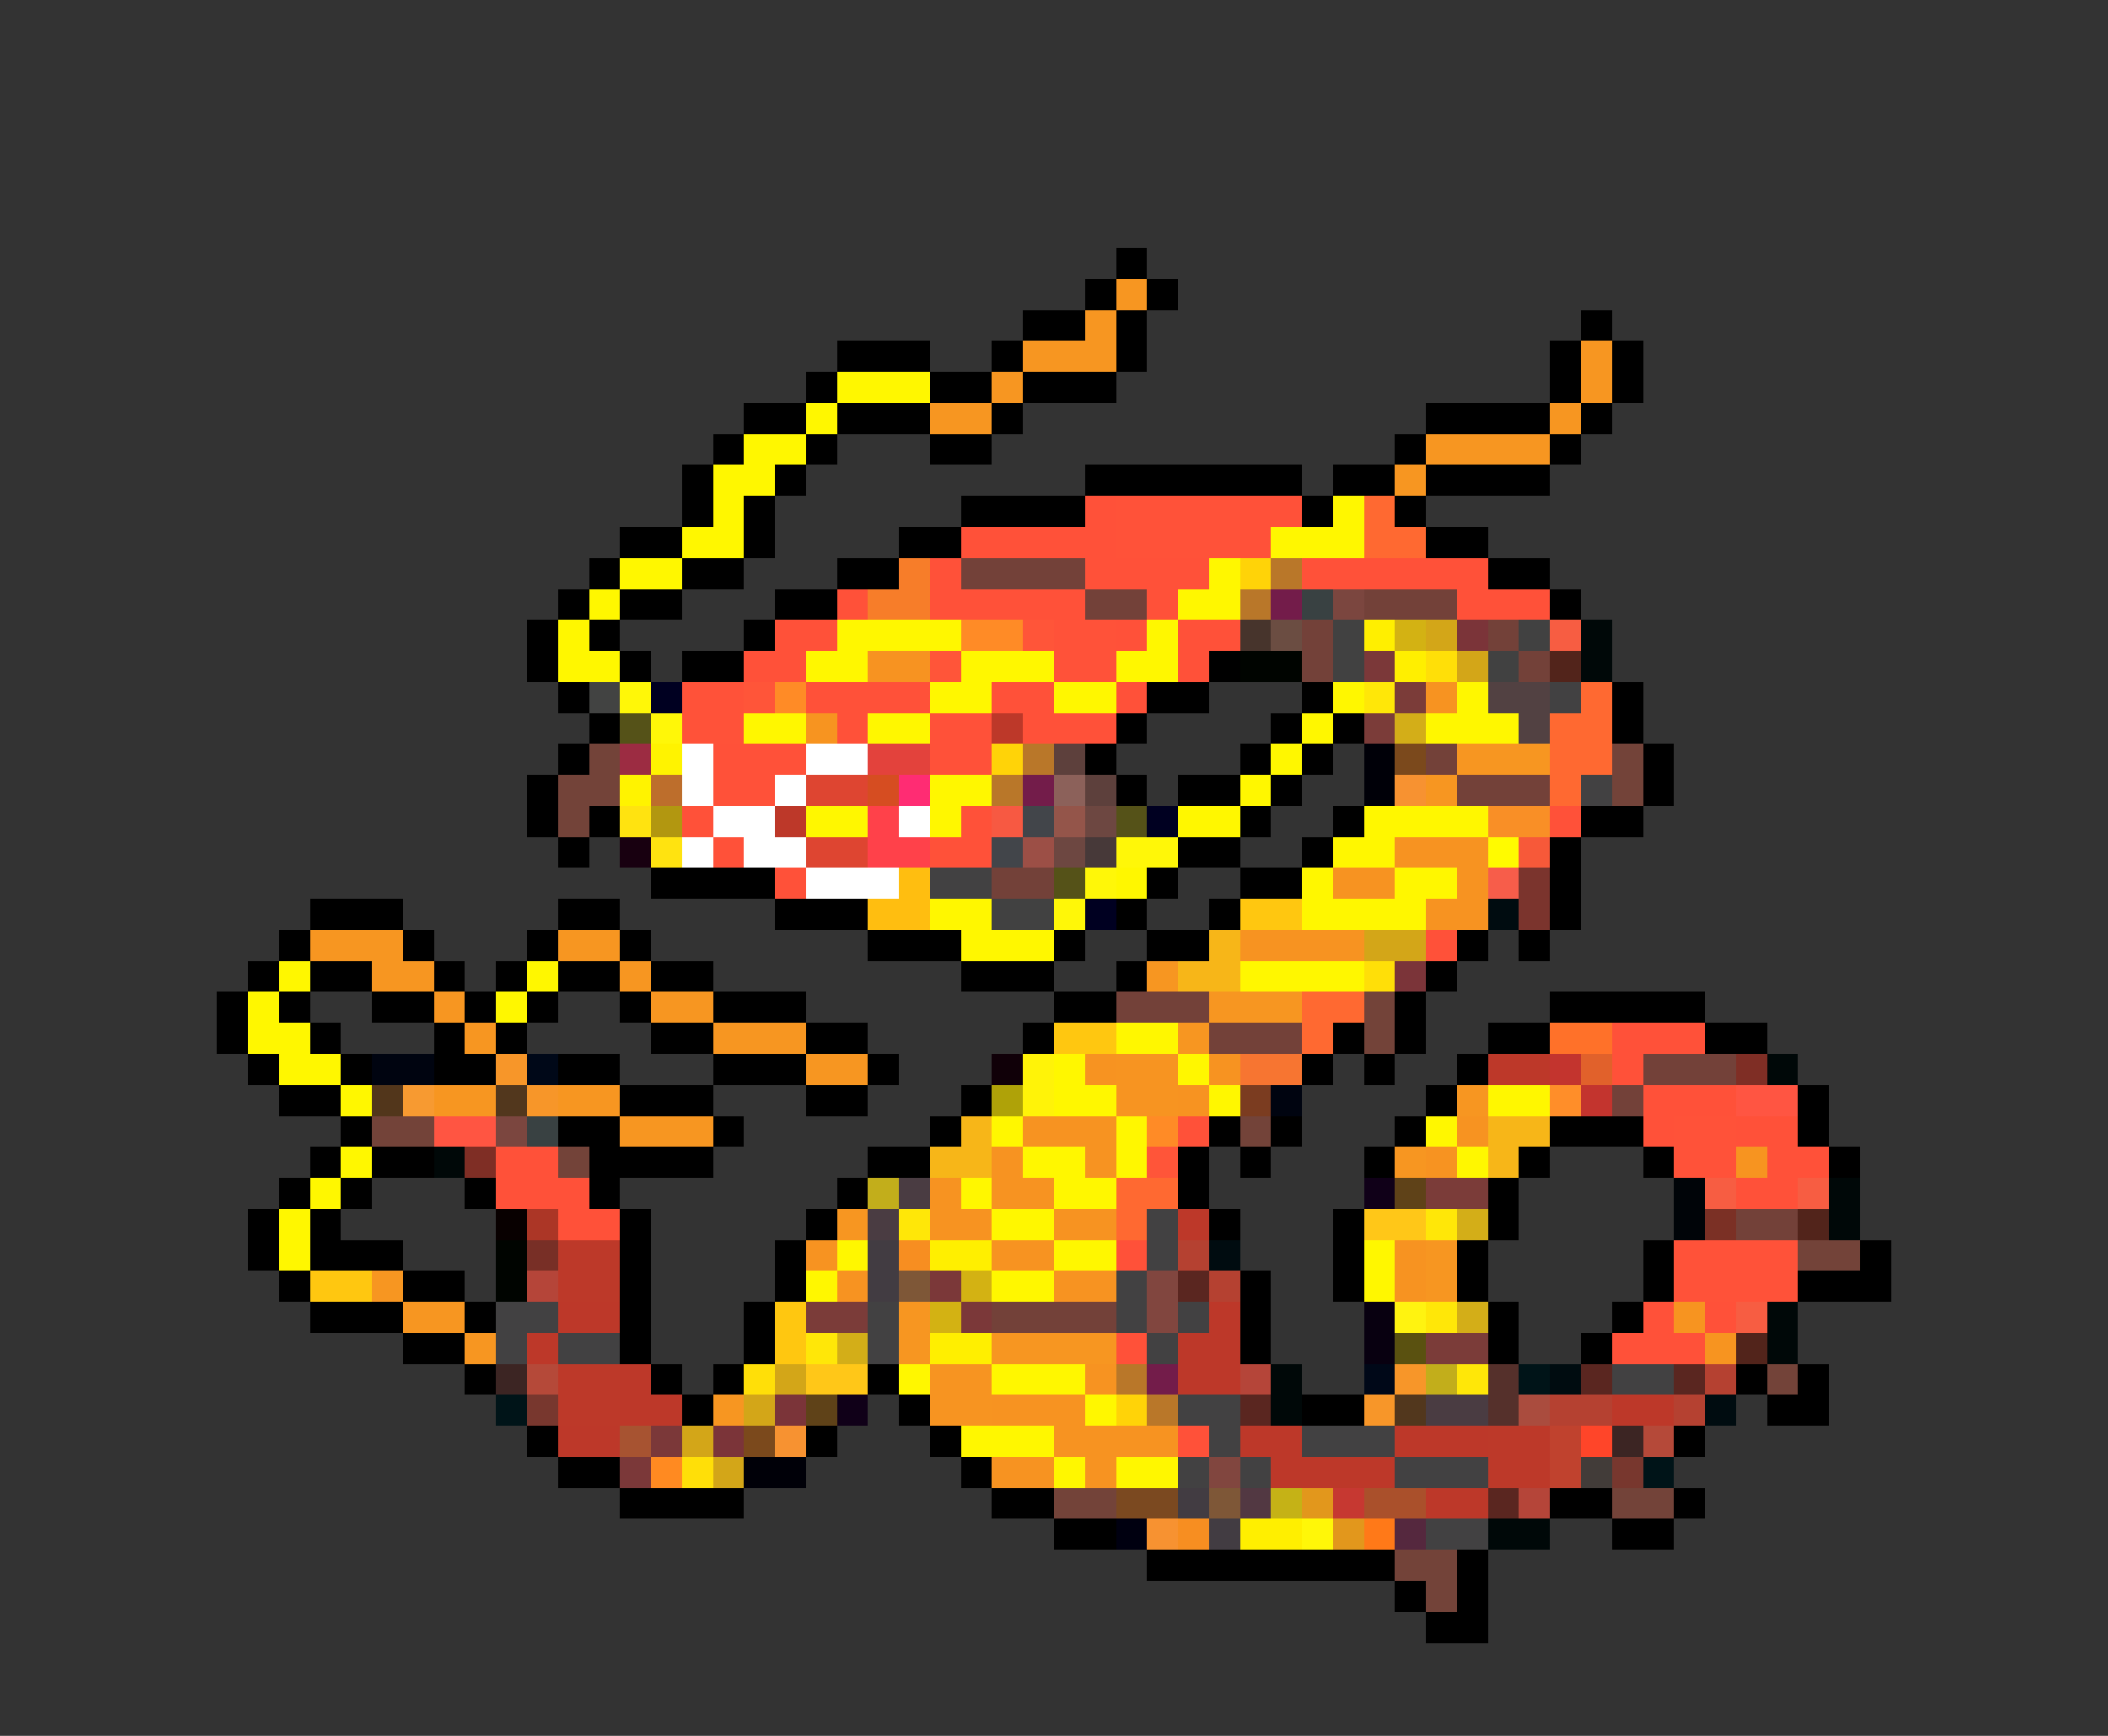 <svg xmlns="http://www.w3.org/2000/svg" viewBox="0 -0.5 68 56" shape-rendering="crispEdges">
<rect x="0" y="-0.5" width="68" height="56" fill="#333333" stroke="none"/>
<path stroke="#000000" d="M36 8h1M35 9h1M37 9h1M33 10h2M36 10h1M51 10h1M27 11h3M32 11h1M36 11h1M50 11h1M52 11h1M26 12h1M30 12h2M33 12h3M50 12h1M52 12h1M24 13h2M27 13h3M32 13h1M46 13h4M51 13h1M23 14h1M26 14h1M30 14h2M45 14h1M50 14h1M22 15h1M25 15h1M35 15h7M43 15h2M46 15h4M22 16h1M24 16h1M31 16h4M42 16h1M45 16h1M20 17h2M24 17h1M29 17h2M46 17h2M19 18h1M22 18h2M27 18h2M48 18h2M18 19h1M20 19h2M25 19h2M50 19h1M17 20h1M19 20h1M24 20h1M17 21h1M20 21h1M22 21h2M39 21h1M18 22h1M37 22h2M42 22h1M52 22h1M19 23h1M36 23h1M41 23h1M43 23h1M52 23h1M18 24h1M35 24h1M40 24h1M42 24h1M53 24h1M17 25h1M36 25h1M38 25h2M41 25h1M53 25h1M17 26h1M19 26h1M40 26h1M43 26h1M51 26h2M18 27h1M38 27h2M42 27h1M50 27h1M21 28h4M37 28h1M40 28h2M50 28h1M10 29h3M18 29h2M25 29h3M36 29h1M39 29h1M50 29h1M9 30h1M13 30h1M17 30h1M20 30h1M28 30h3M34 30h1M37 30h2M47 30h1M49 30h1M8 31h1M10 31h2M14 31h1M16 31h1M18 31h2M21 31h2M31 31h3M36 31h1M46 31h1M7 32h1M9 32h1M12 32h2M15 32h1M17 32h1M20 32h1M23 32h3M34 32h2M45 32h1M50 32h5M7 33h1M10 33h1M14 33h1M16 33h1M21 33h2M26 33h2M33 33h1M43 33h1M45 33h1M48 33h2M55 33h2M8 34h1M11 34h1M14 34h2M18 34h2M23 34h3M28 34h1M42 34h1M44 34h1M47 34h1M9 35h2M20 35h3M26 35h2M31 35h1M46 35h1M58 35h1M11 36h1M18 36h2M23 36h1M30 36h1M39 36h1M41 36h1M45 36h1M50 36h3M58 36h1M10 37h1M12 37h2M19 37h4M28 37h2M38 37h1M40 37h1M44 37h1M49 37h1M53 37h1M59 37h1M9 38h1M11 38h1M15 38h1M19 38h1M27 38h1M38 38h1M48 38h1M8 39h1M10 39h1M20 39h1M26 39h1M39 39h1M43 39h1M48 39h1M8 40h1M10 40h3M20 40h1M25 40h1M43 40h1M47 40h1M53 40h1M60 40h1M9 41h1M13 41h2M20 41h1M25 41h1M40 41h1M43 41h1M47 41h1M53 41h1M58 41h3M10 42h3M15 42h1M20 42h1M24 42h1M40 42h1M48 42h1M52 42h1M13 43h2M20 43h1M24 43h1M40 43h1M48 43h1M51 43h1M15 44h1M21 44h1M23 44h1M28 44h1M56 44h1M58 44h1M22 45h1M29 45h1M42 45h2M57 45h2M17 46h1M26 46h1M30 46h1M54 46h1M18 47h2M31 47h1M20 48h4M32 48h2M50 48h2M54 48h1M34 49h2M52 49h2M37 50h8M47 50h1M45 51h1M47 51h1M46 52h2" />
<path stroke="#f79621" d="M36 9h1M35 10h1M33 11h3M51 11h1M32 12h1M51 12h1M30 13h2M50 13h1M46 14h4M45 15h1M47 24h3M46 25h1M10 30h3M18 30h2M12 31h2M20 31h1M37 31h1M14 32h1M21 32h2M39 32h3M15 33h1M23 33h3M38 33h1M26 34h2M14 35h2M18 35h2M47 35h1M20 36h3M45 37h1M27 39h1M46 40h1M12 41h1M46 41h1M13 42h2M29 42h1M15 43h1M29 43h1M32 43h4M23 45h1" />
<path stroke="#fff700" d="M27 12h3M26 13h1M24 14h2M23 15h2M23 16h1M43 16h1M22 17h2M41 17h3M20 18h2M39 18h1M19 19h1M38 19h2M18 20h1M27 20h4M37 20h1M18 21h2M26 21h2M31 21h3M36 21h2M30 22h2M34 22h2M43 22h1M47 22h1M24 23h2M28 23h2M42 23h1M46 23h3M41 24h1M30 25h2M40 25h1M26 26h2M30 26h1M38 26h2M44 26h4M43 27h2M36 28h1M42 28h1M45 28h2M30 29h2M42 29h4M31 30h3M9 31h1M17 31h1M40 31h4M8 32h1M16 32h1M8 33h2M36 33h2M9 34h2M34 34h1M38 34h1M11 35h1M34 35h2M39 35h1M48 35h2M32 36h1M36 36h1M46 36h1M11 37h1M33 37h2M36 37h1M47 37h1M10 38h1M31 38h1M34 38h2M9 39h1M32 39h2M9 40h1M27 40h1M34 40h2M44 40h1M26 41h1M32 41h2M44 41h1M29 44h1M32 44h3M35 45h1M31 46h3M34 47h1M36 47h2" />
<path stroke="#ff5139" d="M35 16h1M40 16h2M31 17h5M40 17h1M30 18h1M35 18h4M42 18h6M27 19h1M30 19h5M37 19h1M47 19h3M25 20h2M36 20h1M38 20h2M24 21h2M38 21h1M26 22h4M32 22h2M36 22h1M27 23h1M30 23h2M33 23h3M23 24h3M30 24h2M23 25h2M22 26h1M31 26h1M50 26h1M23 27h1M30 27h2M25 28h1M46 30h1M52 33h3M52 34h1M53 35h3M38 36h1M53 36h1M56 36h2M16 37h2M57 37h2M16 38h3M56 38h2M18 39h2M36 40h1M53 42h1M55 42h1M36 43h1M52 43h3M38 46h1" />
<path stroke="#ff5239" d="M36 16h4M36 17h4M34 20h2M34 21h2M22 22h2M22 23h2M54 36h2M54 37h2M54 40h4M54 41h4" />
<path stroke="#ff6931" d="M44 16h1M44 17h2M51 22h1M50 23h2M50 24h2M50 25h1M42 32h2M42 33h1M36 38h2M36 39h1" />
<path stroke="#f77d29" d="M29 18h1M28 19h2" />
<path stroke="#734139" d="M31 18h4M35 19h2M44 19h3M42 20h1M48 20h1M42 21h1M49 21h1M46 24h1M47 25h3M32 28h2M36 32h3M39 33h3M53 34h3M52 35h1M56 39h2M32 42h4" />
<path stroke="#ffd308" d="M40 18h1M32 24h1M36 45h1" />
<path stroke="#b97729" d="M41 18h1M40 19h1M33 24h1M32 25h1M36 44h1M37 45h1" />
<path stroke="#731c4a" d="M41 19h1M33 25h1M37 44h1" />
<path stroke="#394142" d="M42 19h1M17 36h1" />
<path stroke="#7b463f" d="M43 19h1M16 36h1" />
<path stroke="#ff8b26" d="M31 20h2M25 22h1M37 36h1" />
<path stroke="#ff5539" d="M33 20h1M30 21h1M24 22h1M37 37h1" />
<path stroke="#47342c" d="M40 20h1" />
<path stroke="#6b4d42" d="M41 20h1" />
<path stroke="#414141" d="M43 20h1M49 20h1M43 21h1M48 21h1M32 29h2" />
<path stroke="#ffef00" d="M44 20h1M45 21h1M30 40h2M30 43h2M40 49h2" />
<path stroke="#d3b213" d="M45 20h1M31 41h1M30 42h1" />
<path stroke="#d3a618" d="M46 20h1M47 21h1M44 30h2M25 44h1M24 45h1M22 46h1M23 47h1" />
<path stroke="#7b3439" d="M47 20h1M45 31h1M25 45h1M23 46h1" />
<path stroke="#f75d42" d="M50 20h1M55 38h1M58 38h1M56 42h1" />
<path stroke="#000808" d="M51 20h1M51 21h1M57 34h1M14 37h1M59 38h1M59 39h1M57 42h1M57 43h1M41 44h1M41 45h1M48 49h2" />
<path stroke="#f79321" d="M28 21h2M46 22h1M45 27h3M43 28h2M47 28h1M46 29h2M40 30h4M35 34h1M39 34h1M38 35h1M33 36h3M47 36h1M32 37h1M35 37h1M46 37h1M30 38h1M32 38h2M30 39h2M34 39h2M26 40h1M32 40h2M45 40h1M27 41h1M34 41h2M45 41h1M35 44h1M32 45h3M34 46h4M32 47h2M35 47h1" />
<path stroke="#000400" d="M40 21h2M16 40h1M16 41h1" />
<path stroke="#7b3839" d="M44 21h1M30 41h1M31 42h1M21 46h1M20 47h1" />
<path stroke="#ffdf08" d="M46 21h1M44 31h1M24 44h1M22 47h1" />
<path stroke="#52241b" d="M50 21h1M58 39h1M56 43h1" />
<path stroke="#424342" d="M19 22h1" />
<path stroke="#fff708" d="M20 22h1M21 23h1M36 27h2M35 28h1M34 29h1M42 49h1" />
<path stroke="#000021" d="M21 22h1M37 26h1M35 29h1" />
<path stroke="#ffe708" d="M44 22h1M29 39h1M46 39h1M46 42h1M26 43h1M47 44h1" />
<path stroke="#7b3c39" d="M45 22h1M44 23h1M46 38h2M26 42h2M46 43h2" />
<path stroke="#524142" d="M48 22h2M49 23h1" />
<path stroke="#424142" d="M50 22h1M51 25h1M30 28h2M37 39h1M37 40h1M36 41h1M16 42h2M28 42h1M36 42h1M38 42h1M16 43h1M18 43h2M28 43h1M37 43h1M52 44h2M38 45h2M39 46h1M42 46h3M38 47h1M40 47h1M45 47h3M46 49h2" />
<path stroke="#555218" d="M20 23h1M36 26h1M34 28h1" />
<path stroke="#f79420" d="M26 23h1M56 37h1M54 42h1M55 43h1" />
<path stroke="#bd3829" d="M32 23h1M25 26h1M48 34h2M38 39h1M18 42h2M39 42h1M17 43h1M38 43h2M20 44h1M38 44h2M20 45h2M52 45h2M18 46h2M40 46h2M45 46h3M41 47h4M46 48h2" />
<path stroke="#d3ae18" d="M45 23h1M47 39h1M47 42h1M27 43h1" />
<path stroke="#734339" d="M19 24h1M52 24h1M18 25h2M52 25h1M18 26h1M44 32h1M44 33h1M12 36h2M40 36h1M18 37h1M58 40h2M57 44h1M34 48h2M52 48h2M45 50h2M46 51h1" />
<path stroke="#9c2c42" d="M20 24h1" />
<path stroke="#fff300" d="M21 24h1M20 25h1" />
<path stroke="#ffffff" d="M22 24h1M26 24h2M22 25h1M25 25h1M23 26h2M29 26h1M22 27h1M24 27h2M26 28h3" />
<path stroke="#e3423c" d="M28 24h2" />
<path stroke="#5d403c" d="M34 24h1M35 25h1" />
<path stroke="#000008" d="M44 24h1M44 25h1M24 47h2" />
<path stroke="#7b491c" d="M45 24h1M24 46h1" />
<path stroke="#bd6e2c" d="M21 25h1" />
<path stroke="#de4531" d="M26 25h2M26 27h2" />
<path stroke="#d64d21" d="M28 25h1" />
<path stroke="#ff2c73" d="M29 25h1" />
<path stroke="#8c615a" d="M34 25h1" />
<path stroke="#f79231" d="M45 25h1M25 46h1M37 49h1" />
<path stroke="#ffe310" d="M20 26h1M21 27h1" />
<path stroke="#b29710" d="M21 26h1" />
<path stroke="#ff414a" d="M28 26h1M28 27h2" />
<path stroke="#f75942" d="M32 26h1" />
<path stroke="#42454a" d="M33 26h1M32 27h1" />
<path stroke="#94554a" d="M34 26h1" />
<path stroke="#6d4741" d="M35 26h1M34 27h1" />
<path stroke="#f98f26" d="M48 26h2" />
<path stroke="#180010" d="M20 27h1" />
<path stroke="#9c4f46" d="M33 27h1" />
<path stroke="#473939" d="M35 27h1" />
<path stroke="#fffb00" d="M48 27h1" />
<path stroke="#f75939" d="M49 27h1" />
<path stroke="#ffbe10" d="M29 28h1M28 29h2" />
<path stroke="#f75d4a" d="M48 28h1" />
<path stroke="#7b342d" d="M49 28h1M49 29h1" />
<path stroke="#ffc710" d="M40 29h2M34 33h2M10 41h2M25 42h1M25 43h1" />
<path stroke="#000c10" d="M48 29h1M39 40h1M50 44h1M55 45h1" />
<path stroke="#f7b618" d="M39 30h1M38 31h2M31 36h1M48 36h2M30 37h2M48 37h1" />
<path stroke="#ff7129" d="M50 33h2" />
<path stroke="#000410" d="M12 34h2M41 35h1" />
<path stroke="#f79629" d="M16 34h1M17 35h1M45 44h1M44 45h1" />
<path stroke="#000818" d="M17 34h1M44 44h1" />
<path stroke="#100008" d="M32 34h1" />
<path stroke="#fff308" d="M33 34h1M33 35h1" />
<path stroke="#f79421" d="M36 34h2M36 35h2M30 44h2M30 45h2" />
<path stroke="#f77531" d="M40 34h2" />
<path stroke="#c3342e" d="M50 34h1M51 35h1" />
<path stroke="#e1612b" d="M51 34h1" />
<path stroke="#7f2e25" d="M56 34h1M15 37h1" />
<path stroke="#52361b" d="M12 35h1" />
<path stroke="#f79a31" d="M13 35h1" />
<path stroke="#52371d" d="M16 35h1M45 45h1" />
<path stroke="#afa208" d="M32 35h1" />
<path stroke="#7b3c20" d="M40 35h1" />
<path stroke="#ff8e29" d="M50 35h1" />
<path stroke="#ff5542" d="M56 35h2M14 36h2" />
<path stroke="#c2ae1b" d="M28 38h1M46 44h1" />
<path stroke="#4a3c42" d="M29 38h1M28 39h1M46 45h2" />
<path stroke="#100018" d="M44 38h1M27 45h1" />
<path stroke="#5f4218" d="M45 38h1M26 45h1" />
<path stroke="#000408" d="M54 38h1M54 39h1" />
<path stroke="#080000" d="M16 39h1" />
<path stroke="#ac3626" d="M17 39h1" />
<path stroke="#ffc718" d="M44 39h2M26 44h2" />
<path stroke="#7b3025" d="M55 39h1" />
<path stroke="#782f26" d="M17 40h1" />
<path stroke="#bd3929" d="M18 40h2M18 41h2M18 44h2M18 45h2M48 46h2M48 47h2" />
<path stroke="#423c42" d="M28 40h1M28 41h1M38 48h1M39 49h1" />
<path stroke="#f78e21" d="M29 40h1M38 49h1" />
<path stroke="#b54131" d="M38 40h1M39 41h1M55 44h1M50 45h2M54 45h1" />
<path stroke="#b54539" d="M17 41h1M40 44h1M49 48h1" />
<path stroke="#7e5737" d="M29 41h1M39 48h1" />
<path stroke="#81463f" d="M37 41h1M37 42h1M39 47h1" />
<path stroke="#5a2620" d="M38 41h1M51 44h1M54 44h1M40 45h1M48 48h1" />
<path stroke="#080010" d="M44 42h1M44 43h1" />
<path stroke="#fff310" d="M45 42h1" />
<path stroke="#5a5110" d="M45 43h1" />
<path stroke="#3c2523" d="M16 44h1M52 46h1" />
<path stroke="#b54939" d="M17 44h1M53 46h1" />
<path stroke="#55302b" d="M48 44h1M48 45h1" />
<path stroke="#001418" d="M49 44h1M16 45h1M53 47h1" />
<path stroke="#78372e" d="M17 45h1M52 47h1" />
<path stroke="#aa4c3e" d="M49 45h1" />
<path stroke="#a75331" d="M20 46h1" />
<path stroke="#c0422e" d="M50 46h1M50 47h1" />
<path stroke="#ff4529" d="M51 46h1" />
<path stroke="#ff8a21" d="M21 47h1" />
<path stroke="#423c39" d="M51 47h1" />
<path stroke="#7b4920" d="M36 48h2" />
<path stroke="#523842" d="M40 48h1" />
<path stroke="#c5b216" d="M41 48h1" />
<path stroke="#e2971c" d="M42 48h1M43 49h1" />
<path stroke="#c63831" d="M43 48h1" />
<path stroke="#aa502b" d="M44 48h2" />
<path stroke="#000010" d="M36 49h1" />
<path stroke="#ff7918" d="M44 49h1" />
<path stroke="#55283e" d="M45 49h1" />
</svg>